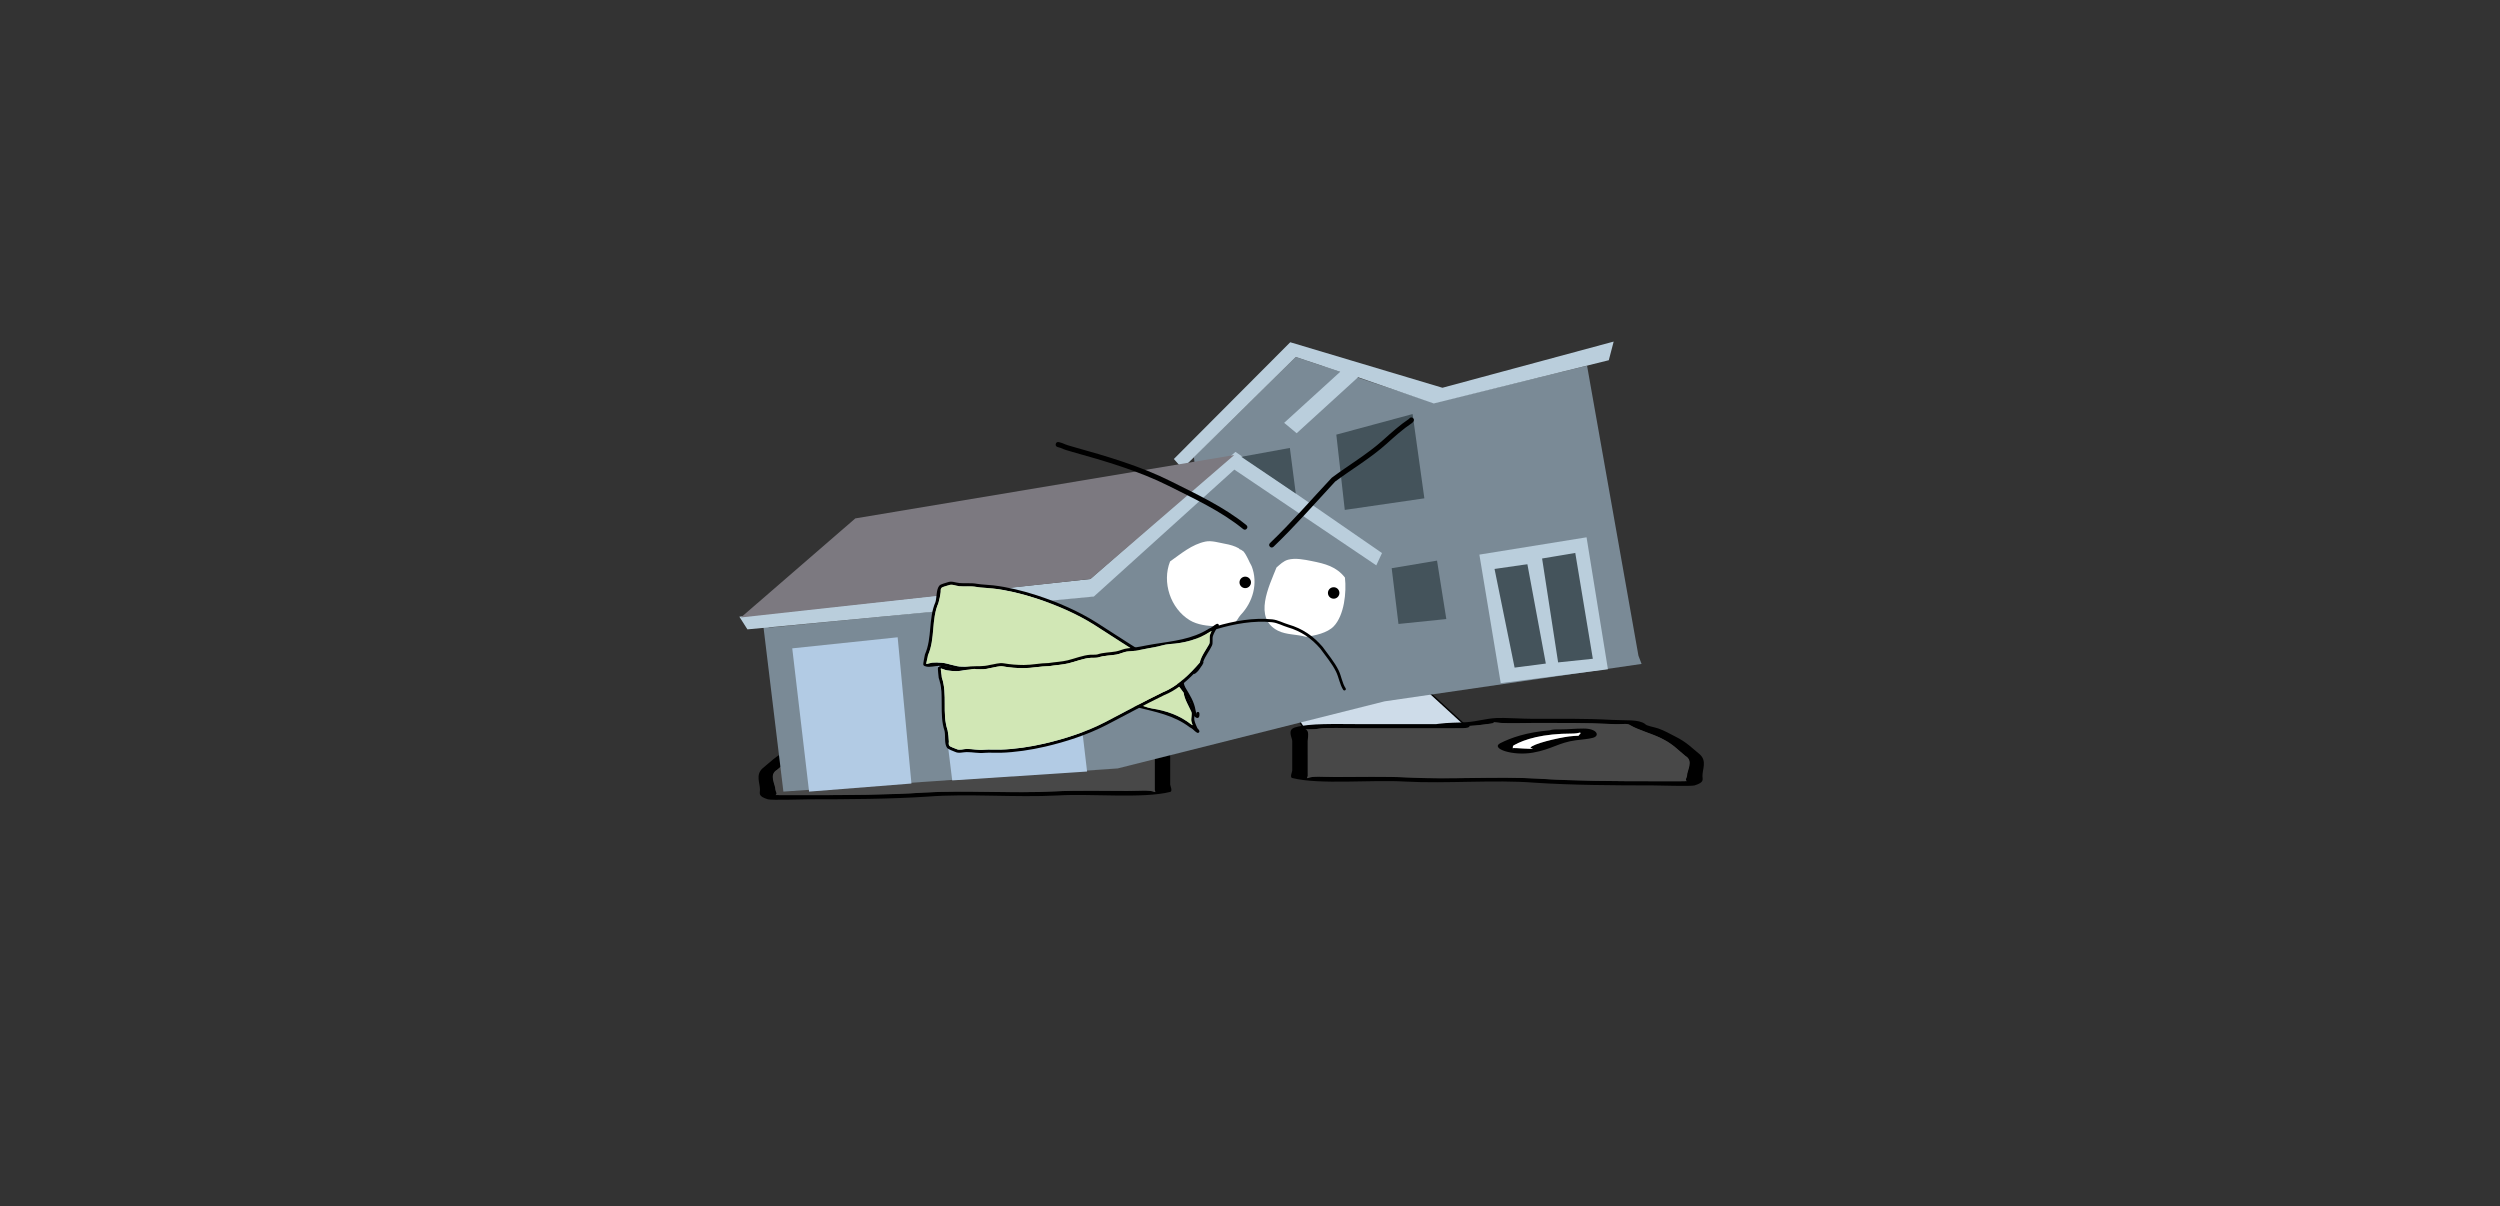 <svg version="1.1" xmlns="http://www.w3.org/2000/svg" xmlns:xlink="http://www.w3.org/1999/xlink" width="1733.093" height="836.336" viewBox="0,0,1733.093,836.336"><rect x="0" y="0" width="1733.093" height="836.336" fill="#333333" stroke="none"/><g transform="translate(546.547,238.168)"><g data-paper-data="{&quot;isPaintingLayer&quot;:true}" stroke-linejoin="miter" stroke-miterlimit="10" stroke-dasharray="" stroke-dashoffset="0" style="mix-blend-mode: normal"><path d="M-546.547,598.168v-836.336h1733.093v836.336z" fill="none" fill-rule="nonzero" stroke="#f00000" stroke-width="0" stroke-linecap="butt"/><g fill-rule="nonzero" stroke-width="1"><path d="M356.928,266.092l-20.895,-32.836l99.252,0.291l35.522,32.546z" fill="#cedce9" stroke="#000000" stroke-linecap="round"/><path d="M480.247,264.386c-2.686,0.36 -5.327,0.566 -7.941,0.714c0.018,0.055 0.027,0.113 0.027,0.173c0,1.466 -5.469,1.466 -5.469,1.466c-24.154,0 -48.308,0 -72.462,0c-6.215,0 -21.681,-0.665 -26.266,0.212c-2.641,0.505 -4.531,0.455 -7.915,0.521c-0.382,0.007 -1.077,0.023 -1.69,0.033c3.272,0.626 1.69,6.41 1.69,8.027c0,6.839 0,13.679 0,20.518c0,1.221 0,2.443 0,3.664c0,0.488 -0.962,1.881 0,1.466c3.66,-1.579 10.801,-0.73 19.141,-0.733c16.44,-0.006 34.04,-0.477 50.186,0.316c29.484,1.58 61.184,-0.944 90.433,0.816c24.634,1.65 54.122,1.799 79.502,1.799c6.38,0 12.761,0 19.141,0c0.96,0 2.467,-0.035 4.028,-0.073c-1.57,-0.752 0.074,-2.57 0.074,-3.591c0,-3.816 4.773,-10.398 -1.087,-13.826c-5.178,-4.163 -8.453,-8.171 -16.9,-12.322c-6.232,-3.063 -15.933,-5.778 -21.09,-8.821c-2.5,-1.813 -4.738,-0.517 -12.878,-0.937c-18.013,-0.929 -36.08,-0.733 -54.689,-0.733c-6.783,0 -15.302,0.369 -21.875,0c-1.388,-0.078 -3.995,-0.367 -5.95,-0.605c3.575,0.74 -4.583,1.456 -8.011,1.916zM394.401,263.808c18.255,0 36.51,0 54.765,0c0.527,-0.071 1.053,-0.141 1.58,-0.212c6.936,-0.929 13.199,-0.683 19.141,-1.099c8.098,-0.567 12.942,-2.477 21.298,-2.931c4.8,-0.261 18.094,0.578 24.898,0.578c18.45,0 36.879,-0.283 54.689,0.733c10.005,0.57 18.46,-0.542 23.138,2.853c0.69,1.289 6.21,2.095 9.097,3.087c4.412,1.516 8.101,3.761 11.515,5.439c8.464,4.16 12.186,8.44 17.493,12.706c4.743,4.497 1.648,10.074 1.648,14.753c0,2.587 1.521,4.41 -5.469,6.595c-2.437,0.762 -24.956,0 -28.711,0c-26.178,0 -56.766,-0.186 -82.155,-1.887c-27.893,-2.185 -61.094,0.76 -89.925,-0.786c-23.233,-1.402 -59.094,2.333 -78.12,-2.457c-1.884,-0.474 0,-4.348 0,-5.129c0,-6.839 0,-13.679 0,-20.518c0,-2.287 -3.761,-7.746 1.945,-9.449c9.957,-2.971 28.593,-2.276 43.173,-2.276z" data-paper-data="{&quot;index&quot;:null}" fill="#000000" stroke="none" stroke-linecap="butt"/><path d="M472.23,265.03c2.614,-0.148 5.287,-0.356 7.973,-0.716c3.428,-0.459 11.618,-1.176 8.043,-1.916c1.955,0.237 4.584,0.527 5.972,0.605c6.573,0.369 15.169,0.004 21.952,0.004c18.609,0 36.792,-0.175 54.806,0.753c8.141,0.42 10.396,-0.871 12.895,0.943c5.156,3.043 14.899,5.78 21.131,8.843c8.446,4.152 11.733,8.187 16.911,12.35c5.859,3.428 1.061,10.035 1.061,13.851c0,1.021 -1.654,2.845 -0.084,3.596c-1.56,0.038 -3.07,0.074 -4.03,0.074c-6.38,0 -12.772,0.005 -19.152,0.005c-25.38,0 -54.988,-0.123 -79.622,-1.774c-29.249,-1.761 -61.239,0.75 -90.723,-0.83c-16.146,-0.793 -33.796,-0.338 -50.236,-0.333c-8.34,0.003 -15.488,-0.849 -19.147,0.73c-0.962,0.415 -0.004,-0.979 -0.004,-1.468c0,-1.221 -0.009,-2.449 -0.009,-3.67c0,-6.839 -0.011,-13.719 -0.011,-20.559c0,-1.617 1.598,-7.415 -1.674,-8.041c0.614,-0.01 1.309,-0.026 1.691,-0.034c3.383,-0.066 5.278,-0.019 7.919,-0.524c4.584,-0.877 20.064,-0.218 26.28,-0.218c24.154,0 48.437,-0.029 72.591,-0.029c0,0 5.496,-0.003 5.496,-1.468c0,-0.06 -0.009,-0.118 -0.026,-0.173z" data-paper-data="{&quot;noHover&quot;:false,&quot;origItem&quot;:[&quot;Path&quot;,{&quot;applyMatrix&quot;:true,&quot;segments&quot;:[[[579.60736,595.76373],[0.95609,-0.20262],[0.00646,0.07548]],[[579.61718,596],[0,-0.08208],[0,2]],[[577.61718,598],[0,0],[-8.83333,0]],[[551.11718,598],[8.83333,0],[-2.27308,0]],[[541.51161,598.28885],[1.67648,-1.19621],[-0.96568,0.68904]],[[538.61718,599],[1.23739,-0.09027],[-0.13966,0.01019]],[[537.99901,599.04541],[0.22447,-0.0134],[1.19653,0.85421]],[[538.61718,610],[0,-2.20646],[0,9.33333]],[[538.61718,638],[0,-9.33333],[0,1.66667]],[[538.61718,643],[0,-1.66667],[0,0.66667]],[[538.61718,645],[-0.35177,0.56631],[1.33831,-2.15456]],[[545.61718,644],[-3.04994,0.00386],[6.01206,-0.00761]],[[563.97058,644.43107],[-5.90478,-1.08158],[10.78253,2.15651]],[[597.04254,645.54479],[-10.6965,-2.40266],[9.00888,2.25222]],[[626.11718,648],[-9.28168,0],[2.33333,0]],[[633.11718,648],[-2.33333,0],[0.35109,0]],[[634.59021,647.90091],[-0.5707,0.05184],[-0.57412,-1.02596]],[[634.61718,643],[0,1.39387],[0,-5.20707]],[[634.21982,624.13246],[2.14282,4.67827],[-1.8936,-5.6808]],[[628.03948,607.31672],[3.08887,5.66543],[-2.2791,-4.1802]],[[620.32688,595.27881],[1.8857,4.15235],[-0.91417,-2.47477]],[[615.61718,594],[2.9771,0.57275],[-6.58756,-1.26734]],[[595.61718,593],[6.8054,0],[-2.48058,0]],[[587.61718,593],[2.40395,0.50364],[-0.50743,-0.10631]],[[585.44122,592.1748],[0.71481,0.32365],[1.30749,1.01011]],[[582.51161,594.78885],[1.25365,-0.62682],[-0.98239,0.4912]]],&quot;closed&quot;:true}],&quot;index&quot;:null}" fill="#484848" stroke="none" stroke-linecap="butt"/><path d="M548.897,270.403c0,-0.17 -0.076,-0.455 -0.148,-0.734c-0.282,0.113 -0.702,0.21 -1.242,0.292c-1.62,0.442 -4.079,0.442 -4.079,0.442c-20.831,0 -32.863,3.891 -40.227,7.983c-0.866,0.464 -0.79,1.024 -0.79,1.543c0,0.148 -0.053,0.382 -0.11,0.625c0.055,-0.078 0.193,-0.142 0.473,-0.184c1.237,-0.182 11.99,0.933 13.31,0.291c0.397,-0.193 -1.945,-0.229 -1.816,-0.447c1.588,-2.673 18.434,-6.716 26.714,-7.826c2.148,-0.288 4.565,-0.433 6.969,-0.499c-0.94,-0.392 0.946,-0.992 0.946,-1.488zM502.272,280.675c-0.124,0.521 -0.234,1.019 0.139,0.719c0.255,-0.205 -0.113,-0.493 -0.139,-0.719zM493.418,277.075c7.816,-3.949 18.211,-7.549 34.411,-8.966c1.522,-0.637 4.661,-0.637 4.661,-0.637h2.734c6.192,0 9.467,-0.578 16.118,-0.578c9.236,0 11.377,4.922 6.547,6.363c-3.048,0.909 -7.936,1.208 -12.016,1.755c-12.076,1.618 -16.557,6.268 -29.79,8.582c-14.025,2.452 -29.465,-2.873 -22.665,-6.518z" data-paper-data="{&quot;index&quot;:null}" fill="#000000" stroke="none" stroke-linecap="butt"/><path d="M548.952,269.619c0.073,0.28 0.161,0.568 0.161,0.738c0,0.495 -1.863,1.105 -0.923,1.497c-2.404,0.066 -4.835,0.205 -6.983,0.493c-8.281,1.11 -25.208,5.132 -26.796,7.805c-0.129,0.217 1.953,0.382 1.556,0.575c-1.32,0.642 -12.166,-0.493 -13.403,-0.31c-0.28,0.041 -0.416,0.106 -0.471,0.184c0.058,-0.243 0.1,-0.481 0.1,-0.629c0,-0.519 -0.1,-1.089 0.766,-1.553c7.364,-4.093 19.83,-8.069 40.661,-8.069c0,0 2.469,0.003 4.09,-0.439c0.54,-0.082 0.961,-0.179 1.242,-0.292z" data-paper-data="{&quot;noHover&quot;:false,&quot;origItem&quot;:[&quot;Path&quot;,{&quot;applyMatrix&quot;:true,&quot;segments&quot;:[[[607.563,601.99816],[0.02649,0.38155],[-0.10299,0.15484]],[[607.10872,602.39727],[0.1976,-0.11227],[-0.59254,0.60273]],[[605.61718,603],[0,0],[-7.618,0]],[[590.90604,613.89443],[2.69308,-5.58508],[-0.31682,0.63364]],[[590.61718,616],[0,-0.70843],[0,0.20156]],[[590.57685,616.85325],[0.02106,-0.33136],[0.02013,-0.10671]],[[590.74964,616.60263],[-0.10238,0.05628],[0.45234,-0.24865]],[[595.61718,617],[-0.48256,0.87548],[0.14503,-0.26312]],[[594.95308,616.3906],[-0.04725,0.29671],[0.58086,-3.64773]],[[604.72276,605.71115],[-3.02833,1.51416],[0.78545,-0.39273]],[[607.27135,605.03032],[-0.87898,0.0905],[-0.34365,-0.53523]],[[607.61718,603],[0,0.6759],[0,-0.23192]]],&quot;closed&quot;:true}],&quot;index&quot;:null}" fill="#ffffff" stroke="none" stroke-linecap="butt"/></g><g fill-rule="nonzero" stroke-width="1"><path d="M143.149,275.734l35.522,-32.546l99.252,-0.291l-20.895,32.836z" data-paper-data="{&quot;index&quot;:null}" fill="#cedce9" stroke="#000000" stroke-linecap="round"/><path d="M133.708,274.027c-3.428,-0.459 -11.586,-1.175 -8.011,-1.916c-1.955,0.237 -4.562,0.527 -5.95,0.605c-6.573,0.369 -15.092,0 -21.875,0c-18.609,0 -36.675,-0.196 -54.689,0.733c-8.141,0.42 -10.379,-0.876 -12.878,0.937c-5.156,3.043 -14.858,5.758 -21.09,8.821c-8.446,4.152 -11.722,8.159 -16.9,12.322c-5.859,3.428 -1.087,10.01 -1.087,13.826c0,1.021 1.644,2.839 0.074,3.591c1.561,0.038 3.068,0.073 4.028,0.073c6.38,0 12.761,0 19.141,0c25.38,0 54.868,-0.149 79.502,-1.799c29.249,-1.761 60.949,0.764 90.433,-0.816c16.146,-0.793 33.746,-0.321 50.186,-0.316c8.34,0.003 15.481,-0.846 19.141,0.733c0.962,0.415 0,-0.977 0,-1.466c0,-1.221 0,-2.443 0,-3.664c0,-6.839 0,-13.679 0,-20.518c0,-1.617 -1.582,-7.401 1.69,-8.027c-0.614,-0.01 -1.308,-0.026 -1.69,-0.033c-3.384,-0.066 -5.274,-0.016 -7.915,-0.521c-4.584,-0.877 -20.05,-0.212 -26.266,-0.212c-24.154,0 -48.308,0 -72.462,0c0,0 -5.469,0 -5.469,-1.466c0,-0.06 0.009,-0.118 0.027,-0.173c-2.614,-0.148 -5.255,-0.354 -7.941,-0.714zM219.554,273.449c14.581,0 33.216,-0.696 43.173,2.276c5.706,1.703 1.945,7.162 1.945,9.449c0,6.839 0,13.679 0,20.518c0,0.781 1.884,4.655 0,5.129c-19.026,4.791 -54.887,1.055 -78.12,2.457c-28.831,1.545 -62.033,-1.399 -89.925,0.786c-25.389,1.701 -55.977,1.887 -82.155,1.887c-3.755,0 -26.274,0.762 -28.711,0c-6.99,-2.185 -5.469,-4.008 -5.469,-6.595c0,-4.679 -3.095,-10.255 1.648,-14.753c5.307,-4.267 9.029,-8.546 17.493,-12.706c3.414,-1.678 7.103,-3.923 11.515,-5.439c2.887,-0.992 8.408,-1.798 9.097,-3.087c4.679,-3.394 13.134,-2.282 23.138,-2.853c17.809,-1.016 36.239,-0.733 54.689,-0.733c6.804,0 20.099,-0.839 24.898,-0.578c8.356,0.455 13.2,2.364 21.298,2.931c5.942,0.416 12.205,0.17 19.141,1.099c0.527,0.071 1.053,0.141 1.58,0.212c18.255,0 36.51,0 54.765,0z" data-paper-data="{&quot;index&quot;:null}" fill="#000000" stroke="none" stroke-linecap="butt"/><path d="M141.726,274.671c-0.018,0.055 -0.026,0.113 -0.026,0.173c0,1.466 5.496,1.468 5.496,1.468c24.154,0 48.437,0.029 72.591,0.029c6.216,0 21.695,-0.658 26.28,0.218c2.641,0.505 4.535,0.457 7.919,0.524c0.382,0.007 1.077,0.024 1.691,0.034c-3.272,0.626 -1.674,6.424 -1.674,8.041c0,6.839 -0.011,13.719 -0.011,20.559c0,1.221 -0.009,2.449 -0.009,3.67c0,0.489 0.958,1.883 -0.004,1.468c-3.659,-1.579 -10.808,-0.727 -19.147,-0.73c-16.44,-0.006 -34.09,-0.46 -50.236,0.333c-29.484,1.58 -61.474,-0.93 -90.723,0.83c-24.634,1.65 -54.242,1.774 -79.622,1.774c-6.38,0 -12.772,-0.005 -19.152,-0.005c-0.96,0 -2.469,-0.036 -4.03,-0.074c1.57,-0.752 -0.084,-2.575 -0.084,-3.596c0,-3.816 -4.799,-10.423 1.061,-13.851c5.178,-4.163 8.465,-8.199 16.911,-12.35c6.232,-3.063 15.974,-5.8 21.131,-8.843c2.5,-1.813 4.755,-0.523 12.895,-0.943c18.013,-0.929 36.197,-0.753 54.806,-0.753c6.783,0 15.378,0.365 21.952,-0.004c1.387,-0.078 4.017,-0.367 5.972,-0.605c-3.575,0.74 4.615,1.457 8.043,1.916c2.686,0.36 5.359,0.568 7.973,0.716z" data-paper-data="{&quot;noHover&quot;:false,&quot;origItem&quot;:[&quot;Path&quot;,{&quot;applyMatrix&quot;:true,&quot;segments&quot;:[[[579.60736,595.76373],[0.95609,-0.20262],[0.00646,0.07548]],[[579.61718,596],[0,-0.08208],[0,2]],[[577.61718,598],[0,0],[-8.83333,0]],[[551.11718,598],[8.83333,0],[-2.27308,0]],[[541.51161,598.28885],[1.67648,-1.19621],[-0.96568,0.68904]],[[538.61718,599],[1.23739,-0.09027],[-0.13966,0.01019]],[[537.99901,599.04541],[0.22447,-0.0134],[1.19653,0.85421]],[[538.61718,610],[0,-2.20646],[0,9.33333]],[[538.61718,638],[0,-9.33333],[0,1.66667]],[[538.61718,643],[0,-1.66667],[0,0.66667]],[[538.61718,645],[-0.35177,0.56631],[1.33831,-2.15456]],[[545.61718,644],[-3.04994,0.00386],[6.01206,-0.00761]],[[563.97058,644.43107],[-5.90478,-1.08158],[10.78253,2.15651]],[[597.04254,645.54479],[-10.6965,-2.40266],[9.00888,2.25222]],[[626.11718,648],[-9.28168,0],[2.33333,0]],[[633.11718,648],[-2.33333,0],[0.35109,0]],[[634.59021,647.90091],[-0.5707,0.05184],[-0.57412,-1.02596]],[[634.61718,643],[0,1.39387],[0,-5.20707]],[[634.21982,624.13246],[2.14282,4.67827],[-1.8936,-5.6808]],[[628.03948,607.31672],[3.08887,5.66543],[-2.2791,-4.1802]],[[620.32688,595.27881],[1.8857,4.15235],[-0.91417,-2.47477]],[[615.61718,594],[2.9771,0.57275],[-6.58756,-1.26734]],[[595.61718,593],[6.8054,0],[-2.48058,0]],[[587.61718,593],[2.40395,0.50364],[-0.50743,-0.10631]],[[585.44122,592.1748],[0.71481,0.32365],[1.30749,1.01011]],[[582.51161,594.78885],[1.25365,-0.62682],[-0.98239,0.4912]]],&quot;closed&quot;:true}],&quot;index&quot;:null}" fill="#484848" stroke="none" stroke-linecap="butt"/><path d="M65.059,280.044c0,0.495 1.885,1.096 0.946,1.488c2.404,0.066 4.821,0.211 6.969,0.499c8.281,1.11 25.126,5.153 26.714,7.826c0.129,0.217 -2.212,0.254 -1.816,0.447c1.32,0.642 12.073,-0.473 13.31,-0.291c0.28,0.041 0.417,0.105 0.472,0.184c-0.058,-0.243 -0.11,-0.478 -0.11,-0.625c0,-0.519 0.077,-1.079 -0.79,-1.543c-7.364,-4.093 -19.396,-7.983 -40.227,-7.983c0,0 -2.458,-0 -4.079,-0.442c-0.54,-0.082 -0.961,-0.179 -1.242,-0.292c-0.072,0.28 -0.148,0.564 -0.148,0.734zM111.544,291.036c0.373,0.3 0.263,-0.198 0.139,-0.719c-0.026,0.226 -0.394,0.514 -0.139,0.719zM120.537,286.717c6.8,3.645 -8.64,8.97 -22.665,6.518c-13.233,-2.314 -17.714,-6.964 -29.79,-8.582c-4.08,-0.547 -8.968,-0.845 -12.016,-1.755c-4.83,-1.441 -2.689,-6.363 6.547,-6.363c6.651,0 9.926,0.578 16.118,0.578h2.734c0,0 3.139,0 4.661,0.637c16.2,1.417 26.595,5.018 34.411,8.966z" data-paper-data="{&quot;index&quot;:null}" fill="#000000" stroke="none" stroke-linecap="butt"/><path d="M65.004,279.261c0.282,0.113 0.702,0.21 1.242,0.292c1.62,0.442 4.09,0.439 4.09,0.439c20.831,0 33.297,3.977 40.661,8.069c0.866,0.464 0.766,1.034 0.766,1.553c0,0.148 0.043,0.386 0.1,0.629c-0.055,-0.078 -0.191,-0.143 -0.471,-0.184c-1.237,-0.182 -12.084,0.952 -13.403,0.31c-0.397,-0.193 1.685,-0.358 1.556,-0.575c-1.588,-2.673 -18.515,-6.696 -26.796,-7.805c-2.148,-0.288 -4.579,-0.427 -6.983,-0.493c0.94,-0.392 -0.923,-1.002 -0.923,-1.497c0,-0.17 0.088,-0.459 0.161,-0.738z" data-paper-data="{&quot;noHover&quot;:false,&quot;origItem&quot;:[&quot;Path&quot;,{&quot;applyMatrix&quot;:true,&quot;segments&quot;:[[[607.563,601.99816],[0.02649,0.38155],[-0.10299,0.15484]],[[607.10872,602.39727],[0.1976,-0.11227],[-0.59254,0.60273]],[[605.61718,603],[0,0],[-7.618,0]],[[590.90604,613.89443],[2.69308,-5.58508],[-0.31682,0.63364]],[[590.61718,616],[0,-0.70843],[0,0.20156]],[[590.57685,616.85325],[0.02106,-0.33136],[0.02013,-0.10671]],[[590.74964,616.60263],[-0.10238,0.05628],[0.45234,-0.24865]],[[595.61718,617],[-0.48256,0.87548],[0.14503,-0.26312]],[[594.95308,616.3906],[-0.04725,0.29671],[0.58086,-3.64773]],[[604.72276,605.71115],[-3.02833,1.51416],[0.78545,-0.39273]],[[607.27135,605.03032],[-0.87898,0.0905],[-0.34365,-0.53523]],[[607.61718,603],[0,0.6759],[0,-0.23192]]],&quot;closed&quot;:true}],&quot;index&quot;:null}" fill="#ffffff" stroke="none" stroke-linecap="butt"/></g><path d="M86.34,297.931c2.027,0.117 4.131,0.156 6.311,0.118c-2.174,0.156 -4.41,0.156 -6.705,0c0.049,-0.072 0.18,-0.111 0.394,-0.118z" fill="#3f8ac8" fill-rule="evenodd" stroke="none" stroke-width="1" stroke-linecap="butt"/><g><path d="M591.455,222.086l-178.125,25.933l-185.064,46.515l-231.734,16.067l-13.905,-114.867l4.464,1.103l223.796,-21.761l73.654,-66.185l-3.439,-30.282l70.613,-69.272l95.813,31.771l106.134,-25.738l35.614,200.998z" data-paper-data="{&quot;index&quot;:null}" fill="#7a8a96" fill-rule="nonzero" stroke="#000000" stroke-width="0" stroke-linecap="round"/><path d="M449.659,150.474l6.433,40.511l-33.17,3.4l-4.705,-38.653z" data-paper-data="{&quot;index&quot;:null}" fill="#44535b" fill-rule="nonzero" stroke="#000000" stroke-width="0" stroke-linecap="round"/><path d="M493.815,235.404l-14.803,-89.101l74.295,-11.994l14.813,91.479z" data-paper-data="{&quot;index&quot;:null}" fill="#bacedc" fill-rule="nonzero" stroke="#000000" stroke-width="0" stroke-linecap="round"/><path d="M557.661,218.516l-24.064,2.519l-11.106,-72.03l22.997,-3.868z" data-paper-data="{&quot;index&quot;:null}" fill="#44535b" fill-rule="nonzero" stroke="#000000" stroke-width="0" stroke-linecap="round"/><path d="M512.3,153.001l12.776,68.84l-21.648,2.802l-13.908,-68.396l20.147,-2.905z" data-paper-data="{&quot;index&quot;:null}" fill="#44535b" fill-rule="nonzero" stroke="#000000" stroke-width="0" stroke-linecap="round"/><path d="M394.911,23.34l-42.566,38.822l-8.666,-7.207l38.849,-35.366l-30.779,-10.294l-78.621,77.396l-5.92,-6.67l80.691,-80.935l105.51,31.556l118.699,-32.018l-3.383,12.93l-121.342,29.98z" data-paper-data="{&quot;index&quot;:null}" fill="#bacedc" fill-rule="nonzero" stroke="#000000" stroke-width="0" stroke-linecap="round"/><path d="M309.923,75.088l101.58,70.137l-3.951,8.542l-98.417,-66.382l-97.399,88.006l-240.138,22.749l-5.6,-8.793l243.27,-26.129z" data-paper-data="{&quot;index&quot;:null}" fill="#bacedc" fill-rule="nonzero" stroke="#000000" stroke-width="0" stroke-linecap="round"/><path d="M313.935,78.51l33.707,-6.147l4.089,31.594z" data-paper-data="{&quot;index&quot;:null}" fill="#44535b" fill-rule="nonzero" stroke="#000000" stroke-width="0" stroke-linecap="round"/><path d="M432.717,48.86l8.157,58.432l-55.176,8.033l-5.861,-52.186z" data-paper-data="{&quot;index&quot;:null}" fill="#44535b" fill-rule="nonzero" stroke="#000000" stroke-width="0" stroke-linecap="round"/><path d="M113.566,302.832l-12.476,-101.002l93.812,-8.274l12.156,103.125z" data-paper-data="{&quot;index&quot;:null}" fill="#b2cbe4" fill-rule="nonzero" stroke="#000000" stroke-width="0" stroke-linecap="round"/><path d="M14.336,310.617l-11.664,-99.322l73.069,-7.672l9.551,101.38z" data-paper-data="{&quot;index&quot;:null}" fill="#b2cbe4" fill-rule="nonzero" stroke="#000000" stroke-width="0" stroke-linecap="round"/><path d="M209.506,163.172l-242.417,26.7l79.301,-68.665l262.673,-43.922z" data-paper-data="{&quot;index&quot;:null}" fill="#7c7980" fill-rule="nonzero" stroke="#000000" stroke-width="0" stroke-linecap="round"/><path d="M305.544,144.579c0.642,1.959 0.902,3.967 0.78,6.024c-0.191,0.025 -0.299,-0.058 -0.324,-0.25c0.044,-1.896 -0.108,-3.822 -0.456,-5.775z" fill="#762280" fill-rule="evenodd" stroke="none" stroke-width="1" stroke-linecap="butt"/><path d="M362.751,150.771c9.345,1.874 17.077,3.788 23.072,11.46c1.136,10.321 -0.476,26.058 -7.722,33.728c-4.457,4.718 -13.158,6.484 -19.251,7.37c-6.26,-1.851 -13.566,-1.296 -19.475,-4.273c-17.349,-8.739 -6.082,-30.98 -1,-43.82c2.442,-2.101 4.783,-4.513 8.037,-5.392c5.078,-1.371 11.344,-0.076 16.341,0.926z" data-paper-data="{&quot;noHover&quot;:false,&quot;origItem&quot;:[&quot;Path&quot;,{&quot;applyMatrix&quot;:true,&quot;segments&quot;:[[[406.14717,159.05569],[5.60953,-9.47503],[0.22451,11.74087]],[[419.66913,195.65088],[-9.2397,-7.55065],[5.68318,4.64428]],[[442.25922,201.10268],[-6.96247,-0.10939],[6.752,-2.98437]],[[463.41992,193.51437],[-6.19515,4.19594],[18.18978,-12.31984]],[[458.19452,144.37231],[7.5629,13.66271],[-3.04423,-2.00207]],[[448.42883,139.50686],[3.77675,0.51324],[-5.89486,-0.80108]],[[430.29576,142.91704],[5.45859,-1.84902],[-10.20854,3.458]]],&quot;closed&quot;:true}],&quot;index&quot;:null}" fill="#ffffff" fill-rule="nonzero" stroke="none" stroke-width="0.5" stroke-linecap="butt"/><path d="M314.789,143.642c0,0 0.212,0.163 0.533,0.281c2.541,2.891 3.894,7.109 5.814,10.386c4.619,11.834 0.894,24.94 -7.612,33.825c-1.769,1.848 -2.381,4.343 -4.632,5.694c-3.225,1.937 -8.707,2.083 -12.336,2.068c-5.879,0.001 -13.169,-0.961 -18.297,-4.074c-13.484,-8.187 -19.384,-26.456 -13.668,-40.78c7.675,-5.394 15.048,-11.806 24.561,-13.783c4.189,-0.87 9.262,0.777 13.379,1.513c3.486,0.623 6.832,1.53 9.837,3.245c0.334,0.684 0.998,0.855 1.419,0.889c0.338,0.232 0.674,0.479 1.003,0.736z" data-paper-data="{&quot;noHover&quot;:false,&quot;origItem&quot;:[&quot;Path&quot;,{&quot;applyMatrix&quot;:true,&quot;segments&quot;:[[[241.27219,64.15942],[0.17145,-0.08897],[-1.2154,1.8054]],[[238.77424,70.38902],[0.83902,-1.97698],[-1.73136,6.97159]],[[245.47937,88.75007],[-5.41465,-4.36514],[1.12638,0.90806]],[[248.48009,91.60141],[-1.36034,-0.59463],[1.94901,0.85196]],[[255.52803,91.86179],[-2.0339,0.27174],[3.29666,-0.4261]],[[265.46265,88.25978],[-2.64968,2.11811],[6.96736,-5.5696]],[[270.1583,64.46817],[4.24471,7.61762],[-4.69554,-2.46756]],[[255.42503,58.54189],[5.47796,0.4181],[-2.41205,-0.18409]],[[248.0543,60.35629],[2.2556,-0.71156],[-1.9094,0.60234]],[[242.78699,62.88011],[1.56099,-1.17956],[-0.13762,0.40783]],[[242.05771,63.47991],[0.23333,-0.04966],[-0.17278,0.15465]],[[241.54998,63.9641],[0.16564,-0.1683],[0,0]]],&quot;closed&quot;:true}],&quot;index&quot;:null}" fill="#ffffff" fill-rule="nonzero" stroke="none" stroke-width="0.5" stroke-linecap="butt"/><path d="M378.512,176.837c-2.179,0.282 -4.175,-1.256 -4.457,-3.436c-0.282,-2.179 1.256,-4.175 3.436,-4.457c2.179,-0.282 4.175,1.256 4.457,3.436c0.282,2.179 -1.256,4.175 -3.436,4.457z" data-paper-data="{&quot;index&quot;:null}" fill="#000000" fill-rule="nonzero" stroke="none" stroke-width="0.5" stroke-linecap="butt"/><path d="M317.21,169.511c-2.179,0.282 -4.175,-1.256 -4.457,-3.436c-0.282,-2.179 1.256,-4.175 3.436,-4.457c2.179,-0.282 4.175,1.256 4.457,3.436c0.282,2.179 -1.256,4.175 -3.436,4.457z" data-paper-data="{&quot;index&quot;:null}" fill="#000000" fill-rule="nonzero" stroke="none" stroke-width="0.5" stroke-linecap="butt"/><path d="M432.914,51.616c1.401,1.08 0.321,2.48 0.321,2.48l-0.795,0.883c-6.727,4.527 -11.982,9.331 -17.969,14.697c-10.762,9.647 -23.826,17.366 -35.437,25.992c-14.065,15.181 -27.782,30.887 -42.727,45.197c0,0 -1.277,1.223 -2.5,-0.054c-1.223,-1.277 0.054,-2.5 0.054,-2.5c14.982,-14.346 28.619,-30.145 42.812,-45.277c11.586,-8.681 24.687,-16.347 35.453,-26.006c6.088,-5.462 11.498,-10.379 18.338,-14.983l-0.031,-0.108c0,0 1.08,-1.401 2.48,-0.321z" data-paper-data="{&quot;index&quot;:null}" fill="#000000" fill-rule="nonzero" stroke="none" stroke-width="0.5" stroke-linecap="butt"/><path d="M185.364,69.527c0.495,-1.698 2.193,-1.203 2.193,-1.203l2.243,0.658c2.762,1.252 5.17,1.93 8.102,2.746c22.312,6.207 46.589,13.358 67.301,23.78c17.937,9.026 36.62,17.616 52.285,30.355c0,0 1.372,1.116 0.256,2.488c-1.116,1.372 -2.488,0.256 -2.488,0.256c-15.461,-12.573 -33.941,-21.032 -51.644,-29.939c-20.506,-10.319 -44.567,-17.386 -66.659,-23.532c-2.992,-0.832 -5.558,-1.558 -8.382,-2.837l-2.005,-0.579c0,0 -1.698,-0.495 -1.203,-2.193z" data-paper-data="{&quot;index&quot;:null}" fill="#000000" fill-rule="nonzero" stroke="none" stroke-width="0.5" stroke-linecap="butt"/><path d="M283.729,255.356c0.988,-0.153 1.141,0.835 1.141,0.835l0.061,0.393c0.255,2.487 -0.901,4.095 -3.241,2.072c-1.191,-1.03 -1.303,-2.66 -1.411,-4.108c-0.893,-5.839 -3.998,-10.094 -6.793,-15.04c-2.575,-4.556 -1.746,-12.263 -0.645,-17.105c0.24,-2.608 0.627,-6.633 1.86,-8.975c2.378,-4.516 6.221,-7.351 10.052,-10.489c3.586,-2.937 7.136,-5.449 11.554,-6.91c12.303,-3.667 26.289,-6.186 39.161,-4.827c4.028,0.436 7.443,2.474 11.297,3.591c9.526,2.761 17.119,7.949 23.57,15.471c3.796,5.288 8.167,10.386 11.07,16.245c1.919,3.873 2.502,8.915 4.876,12.427c0,0 0.553,0.833 -0.28,1.386c-0.833,0.553 -1.386,-0.28 -1.386,-0.28c-2.405,-3.674 -3.023,-8.651 -5.002,-12.645c-2.841,-5.734 -7.142,-10.72 -10.851,-15.898c-6.19,-7.204 -13.43,-12.131 -22.552,-14.785c-3.719,-1.082 -7.071,-3.123 -10.952,-3.524c-12.597,-1.334 -26.312,1.157 -38.351,4.746c-6.217,2.056 -13.566,7.107 -17.421,12.437c-1.088,1.505 -2.922,2.829 -3.376,4.725c-0.575,2.399 -1.069,5.149 -1.293,7.617c-0.976,4.285 -1.973,11.776 0.412,15.809c3.031,5.126 6.085,9.717 7.039,15.798c0.049,0.732 1.323,4.949 0.688,2.566l-0.061,-0.393c0,0 -0.153,-0.988 0.835,-1.141z" fill="#000000" fill-rule="nonzero" stroke="none" stroke-width="0.5" stroke-linecap="butt"/></g><g data-paper-data="{&quot;index&quot;:null}" fill-rule="nonzero" stroke="none" stroke-width="0.5" stroke-linecap="butt"><path d="M271.495,234.191l0.645,0.586c1.869,1.742 2.477,3.856 3.896,5.963c0.009,0.157 0.022,0.314 0.039,0.472c0.081,0.114 0.161,0.228 0.241,0.341c0,0 0.465,0.659 0.036,1.248c0.958,4.001 3.731,8.072 5.031,11.752c0.708,2.005 -0.391,4.615 0.097,6.749c0.431,1.886 1.378,3.77 2.184,5.668l0.151,-0.107l0.915,1.297c0.225,0.308 0.285,0.725 0.119,1.099c-0.246,0.558 -0.898,0.81 -1.456,0.564c-0.075,-0.033 -0.144,-0.074 -0.208,-0.12l-1.131,-0.796l0.015,-0.022l-0.07,-0.019c-1.218,-1.104 -2.195,-2.152 -3.716,-2.816c-11.032,-8.469 -24.11,-10.763 -37.249,-14.069c-5.984,-1.508 -11.657,-3.528 -17.699,-4.506c-2.533,-0.41 -5.33,-2.169 -7.863,-2.854c-4.351,-1.178 -8.63,-1.386 -12.823,-3.243c-1.708,-0.434 -2.992,-0.331 -4.684,-0.591c-5.009,-0.77 -10.489,-3.583 -15.297,-5.229c-4.049,-1.386 -8.758,-1.959 -12.974,-3.047c-5.745,-0.535 -11.338,-2.363 -17.053,-2.861c-4.752,-0.414 -9.166,-0.468 -13.923,-0.079c-3.259,0.266 -6.384,-1.262 -9.479,-1.952c-4.613,-1.645 -8.381,-1.456 -13.052,-2.18c-4.043,-0.627 -8.013,-2.084 -12.128,-1.991c-2.378,0.054 -6.073,1.036 -8.31,0.496c-0.788,-0.191 -1.849,-0.376 -2.157,-1.126c-0.382,-0.932 0.902,-6.071 1.06,-7.282c5.152,-11.743 2.257,-24.779 7.313,-36.358c0.96,-3.192 0.449,-8.797 2.708,-11.379c0.981,-1.121 4.45,-1.83 5.816,-2.342c2.754,-1.032 5.242,0.297 8.051,0.557c4.052,0.374 8.261,-0.228 12.222,0.547c3.775,0.626 7.459,0.612 11.218,1.057c10.078,1.193 20.685,3.781 30.319,6.929c14.074,4.601 28.618,10.849 41.16,18.775c12.686,8.041 25.157,16.409 38.029,24.138c7.24,3.635 13.62,9.836 19.033,16.441c0.529,-0.113 0.971,0.289 0.971,0.289zM250.426,219.395c-12.916,-7.743 -25.422,-16.143 -38.146,-24.208c-12.348,-7.852 -26.785,-14.008 -40.664,-18.542c-9.499,-3.104 -19.971,-5.669 -29.907,-6.837c-3.797,-0.447 -7.529,-0.442 -11.343,-1.076c-3.866,-0.792 -8.049,-0.136 -12.016,-0.519c-2.29,-0.221 -4.863,-1.582 -7.063,-0.697c-1.06,0.426 -4.353,1.047 -5.089,1.88c-0.849,0.96 -0.477,1.755 -0.611,2.841c-0.319,2.583 -0.803,5.213 -1.55,7.704c-5.081,11.458 -2.064,24.515 -7.257,36.184c-0.233,1.953 -0.943,3.919 -1.204,5.722c-0.099,0.682 1.378,-0.076 2.06,-0.176c0.749,-0.109 1.471,-0.396 2.226,-0.454c1.983,-0.153 4.488,-0.128 6.474,0.038c4.655,0.387 9.453,2.799 14.136,2.699c3.375,-0.072 6.011,0.335 9.381,1.544c2.812,0.623 5.76,2.138 8.72,1.87c4.858,-0.44 9.419,-0.354 14.265,0.083c5.781,0.521 11.431,2.329 17.237,2.885c4.321,1.101 9.069,1.721 13.234,3.108c4.743,1.58 10.142,4.445 15.062,5.171c1.748,0.258 3.214,0.213 5.002,0.675c4.138,1.824 8.359,2.039 12.658,3.193c2.423,0.65 5.299,2.49 7.71,2.82c6.125,0.84 11.803,3.021 17.834,4.536c3.396,0.854 6.959,2.593 10.372,3.116c10.064,1.543 19.355,4.779 27.471,11.198c0.293,0.131 0.569,0.275 0.832,0.43c-0.428,-1.026 -0.749,-2.058 -0.909,-2.743c-0.43,-1.839 0.653,-4.985 -0.044,-6.571c-1.65,-3.753 -4.865,-8.936 -5.303,-13.178c-6.18,-8.663 -14.121,-17.94 -23.566,-22.699z" fill="#000000"/><path d="M274.046,242.105c0.438,4.241 3.651,9.431 5.301,13.184c0.697,1.586 -0.387,4.735 0.043,6.575c0.16,0.685 0.481,1.718 0.908,2.744c-0.263,-0.155 -0.639,-0.345 -0.933,-0.476c-8.116,-6.42 -17.307,-9.609 -27.371,-11.152c-3.413,-0.523 -6.977,-2.26 -10.373,-3.115c-6.031,-1.515 -11.712,-3.69 -17.836,-4.531c-2.41,-0.331 -5.289,-2.168 -7.712,-2.818c-4.299,-1.154 -8.529,-1.36 -12.667,-3.184c-1.788,-0.462 -3.263,-0.411 -5.011,-0.669c-4.921,-0.727 -10.378,-3.595 -15.121,-5.175c-4.165,-1.387 -8.933,-2.036 -13.254,-3.136c-5.806,-0.557 -11.458,-2.376 -17.239,-2.897c-4.845,-0.436 -9.407,-0.524 -14.265,-0.084c-2.96,0.268 -5.908,-1.249 -8.72,-1.872c-3.37,-1.209 -6.006,-1.618 -9.381,-1.546c-4.683,0.1 -9.481,-2.314 -14.136,-2.701c-1.986,-0.165 -4.38,-0.188 -6.364,-0.034c-0.755,0.058 -1.476,0.344 -2.226,0.454c-0.682,0.099 -2.269,0.856 -2.17,0.173c0.261,-1.803 0.971,-3.772 1.204,-5.725c5.193,-11.67 2.182,-24.747 7.263,-36.205c0.746,-2.491 1.233,-5.124 1.552,-7.707c0.134,-1.086 -0.237,-1.883 0.612,-2.843c0.736,-0.833 4.03,-1.456 5.09,-1.882c2.2,-0.885 4.775,0.474 7.065,0.696c3.967,0.383 8.153,-0.276 12.019,0.516c3.813,0.634 7.55,0.626 11.346,1.073c9.936,1.169 20.425,3.723 29.924,6.827c13.879,4.533 28.37,10.697 40.718,18.549c12.724,8.065 25.251,16.504 38.167,24.247c9.446,4.758 17.385,14.051 23.565,22.714z" data-paper-data="{&quot;noHover&quot;:false,&quot;origItem&quot;:[&quot;Path&quot;,{&quot;applyMatrix&quot;:true,&quot;segments&quot;:[[[197.49641,76.13556],[0.53521,-10.56298],[-1.86274,14.94317]],[[190.7697,120.8107],[2.23466,-14.89773],[-2.1922,14.46781]],[[190.24344,165.49947],[-1.46243,-14.52751],[0.99963,9.94274]],[[196.07577,195.61851],[-2.94657,-9.56107],[1.12586,3.65321]],[[199.67524,206.42848],[-0.96128,-3.74417],[0.83813,3.8562]],[[204.05624,217.62911],[-1.25246,-3.78331],[0.72311,2.18432]],[[206.27292,224.3719],[-1.69841,-1.65484],[0.81863,0.79763]],[[210.04919,228.267],[-1.05935,-0.33679],[1.22107,0.3882]],[[212.89505,227.67759],[-1.04763,0.31622],[2.49198,-0.75218]],[[220.56782,225.98198],[-2.57982,0.3238],[12.53359,0.01702]],[[256.59832,217.99657],[-12.77299,-0.03392],[1.88088,-0.576]],[[262.31883,216.78559],[-1.75458,0.48961],[0.6638,-0.18523]],[[261.32548,214.97237],[0.36653,0.58361],[-0.4027,-0.64121]],[[260.01079,213.11994],[0.3585,0.66694],[-0.94186,-1.7522]],[[257.42879,207.18301],[0.65148,1.88322],[-1.52702,-4.41411]],[[254.18502,193.16231],[1.9839,4.2429],[-1.43007,-3.05843]],[[251.80611,183.9572],[0.2561,3.57139],[-0.56661,-2.82426]],[[249.99278,175.22536],[1.44152,2.59936],[-2.36551,-4.26549]],[[244.30361,162.14419],[1.55912,4.6085],[-1.86022,-5.4985]],[[239.97676,145.2117],[1.83731,5.53581],[-0.7396,-4.3976]],[[237.47186,131.85051],[0.41413,4.37016],[-0.47161,-4.97673]],[[236.115,115.98302],[1.32371,4.79453],[-0.47028,-1.70336]],[[234.71111,111.13484],[0.29986,1.82193],[-0.00419,-4.52227]],[[232.5166,98.26625],[0.68179,4.39857],[-0.3842,-2.4787]],[[231.98063,90.07431],[0.67162,2.33836],[-1.70656,-5.94171]],[[228.92214,71.92884],[1.05147,6.12862],[-0.59081,-3.45158]],[[227.58106,61.18227],[0.90048,3.33313],[-2.65538,-9.82895]],[[226.7225,31.52905],[-2.59236,10.01797],[0.00135,-0.32121]],[[226.77986,30.5941],[-0.03569,0.30317],[-0.76544,0.806]],[[224.63856,32.53392],[0.56186,-0.42318],[-1.50884,1.13642]],[[218.6455,35.23003],[1.16927,-1.27887],[-2.76638,3.02569]],[[208.73501,45.40618],[3.70239,-2.11468],[-5.4267,9.15405]]],&quot;closed&quot;:true}]}" fill="#d1e7b5"/></g><g data-paper-data="{&quot;index&quot;:null}" fill-rule="nonzero" stroke="none" stroke-width="0.5" stroke-linecap="butt"><path d="M281.003,228.965c-5.974,6.103 -12.875,11.718 -20.407,14.701c-13.503,6.565 -26.661,13.803 -40.007,20.696c-13.192,6.791 -28.229,11.734 -42.654,15.078c-9.874,2.288 -20.668,3.932 -30.812,4.233c-3.784,0.112 -7.452,-0.227 -11.268,0.065c-4.014,0.423 -8.154,-0.547 -12.223,-0.531c-2.822,0.011 -5.416,1.116 -8.069,-0.154c-1.316,-0.63 -4.709,-1.642 -5.587,-2.845c-2.023,-2.77 -1.02,-8.309 -1.696,-11.573c-4.016,-11.98 0.016,-24.71 -4.083,-36.861c-0.05,-1.22 -0.877,-6.452 -0.414,-7.347c0.373,-0.721 1.446,-0.812 2.248,-0.932c2.276,-0.342 5.87,0.962 8.234,1.226c4.091,0.455 8.173,-0.647 12.256,-0.915c4.716,-0.31 8.454,0.211 13.193,-1.022c3.144,-0.414 6.392,-1.662 9.614,-1.11c4.704,0.806 9.105,1.141 13.876,1.147c5.736,0.008 11.468,-1.322 17.238,-1.348c4.296,-0.712 9.037,-0.869 13.192,-1.892c4.934,-1.216 10.64,-3.535 15.698,-3.861c1.708,-0.11 2.978,0.105 4.718,-0.176c4.34,-1.481 8.621,-1.312 13.059,-2.102c2.583,-0.46 5.524,-1.965 8.083,-2.151c6.105,-0.443 11.934,-1.955 18.027,-2.93c13.38,-2.136 26.609,-3.269 38.343,-10.734c1.573,-0.527 2.639,-1.486 3.95,-2.478l0.072,-0.013l-0.013,-0.023l1.196,-0.693c0.067,-0.041 0.14,-0.075 0.218,-0.101c0.577,-0.196 1.204,0.112 1.4,0.69c0.132,0.387 0.036,0.797 -0.216,1.084l-1.025,1.211l-0.141,-0.12c-0.97,1.819 -2.079,3.612 -2.675,5.453c-0.674,2.083 0.191,4.78 -0.691,6.715c-1.619,3.551 -4.74,7.362 -6.046,11.263c0.375,0.624 -0.146,1.24 -0.146,1.24c-0.09,0.106 -0.18,0.212 -0.271,0.319c-0.03,0.155 -0.057,0.311 -0.08,0.466c-1.599,1.974 -2.39,4.027 -4.406,5.597l-0.694,0.527c0,0 -0.476,0.361 -0.993,0.202zM285.18,221.111c0.81,-4.186 4.469,-9.066 6.443,-12.659c0.834,-1.519 0.033,-4.748 0.623,-6.542c0.22,-0.668 0.63,-1.668 1.147,-2.652c-0.276,0.131 -0.563,0.251 -0.867,0.355c-8.65,5.68 -18.19,8.085 -28.35,8.736c-3.446,0.221 -7.148,1.639 -10.606,2.191c-6.141,0.978 -11.989,2.65 -18.164,2.947c-2.43,0.117 -5.458,1.696 -7.928,2.131c-4.384,0.771 -8.607,0.614 -12.89,2.066c-1.821,0.303 -3.278,0.129 -5.042,0.232c-4.965,0.291 -10.596,2.669 -15.459,3.825c-4.271,1.015 -9.055,1.215 -13.456,1.931c-5.833,0.043 -11.619,1.347 -17.424,1.356c-4.865,0.008 -9.416,-0.308 -14.216,-1.174c-2.925,-0.528 -5.994,0.722 -8.851,1.095c-3.464,0.908 -6.125,1.081 -9.481,0.712c-4.656,-0.512 -9.648,1.468 -14.318,1.444c-1.993,-0.01 -4.49,-0.205 -6.452,-0.533c-0.747,-0.125 -1.44,-0.473 -2.177,-0.648c-0.671,-0.159 -2.075,-1.045 -2.037,-0.357c0.101,1.819 0.635,3.84 0.696,5.806c4.145,12.082 -0.01,24.822 4.042,36.683c0.524,2.547 0.775,5.209 0.865,7.81c0.038,1.094 -0.402,1.853 0.358,2.884c0.66,0.894 3.885,1.803 4.904,2.321c2.114,1.075 4.797,-0.054 7.097,-0.073c3.985,-0.033 8.094,0.989 12.015,0.541c3.854,-0.296 7.572,0.037 11.393,-0.073c10.001,-0.289 20.658,-1.922 30.393,-4.177c14.225,-3.294 29.148,-8.154 42.139,-14.889c13.385,-6.913 26.582,-14.179 40.129,-20.754c9.828,-3.908 18.555,-12.45 25.474,-20.535z" fill="#000000"/><path d="M259.761,241.655c-13.547,6.575 -26.769,13.879 -40.154,20.792c-12.991,6.734 -27.969,11.598 -42.193,14.892c-9.735,2.255 -20.408,3.876 -30.409,4.165c-3.821,0.11 -7.542,-0.226 -11.397,0.069c-3.921,0.448 -8.032,-0.577 -12.017,-0.545c-2.301,0.019 -4.985,1.146 -7.099,0.071c-1.019,-0.518 -4.245,-1.429 -4.905,-2.323c-0.761,-1.031 -0.321,-1.792 -0.359,-2.885c-0.09,-2.601 -0.343,-5.267 -0.867,-7.814c-4.052,-11.861 0.099,-24.622 -4.046,-36.704c-0.06,-1.966 -0.594,-3.99 -0.695,-5.809c-0.038,-0.688 1.476,0.205 2.147,0.364c0.737,0.175 1.43,0.523 2.177,0.648c1.962,0.327 4.349,0.516 6.342,0.526c4.671,0.024 9.663,-1.958 14.319,-1.446c3.356,0.369 6.017,0.194 9.481,-0.713c2.856,-0.373 5.926,-1.625 8.851,-1.097c4.8,0.866 9.352,1.18 14.217,1.172c5.805,-0.009 11.595,-1.324 17.427,-1.368c4.402,-0.716 9.208,-0.942 13.479,-1.957c4.864,-1.156 10.552,-3.532 15.518,-3.823c1.764,-0.103 3.229,0.078 5.051,-0.225c4.283,-1.452 8.514,-1.285 12.898,-2.056c2.47,-0.434 5.5,-2.011 7.93,-2.128c6.175,-0.298 12.025,-1.964 18.166,-2.942c3.458,-0.552 7.161,-1.969 10.607,-2.189c10.16,-0.651 19.597,-3.018 28.246,-8.699c0.304,-0.105 0.695,-0.26 0.971,-0.392c-0.517,0.984 -0.927,1.985 -1.147,2.653c-0.59,1.794 0.213,5.027 -0.622,6.545c-1.974,3.593 -5.632,8.48 -6.442,12.666c-6.919,8.085 -15.646,16.643 -25.474,20.551z" data-paper-data="{&quot;noHover&quot;:false,&quot;origItem&quot;:[&quot;Path&quot;,{&quot;applyMatrix&quot;:true,&quot;segments&quot;:[[[394.99281,152.27111],[1.07042,-21.12596],[-3.72549,29.88634]],[[381.5394,241.6214],[4.46932,-29.79546],[-4.3844,28.93562]],[[380.48687,330.99895],[-2.92486,-29.05502],[1.99926,19.88548]],[[392.15154,391.23703],[-5.89314,-19.12214],[2.25172,7.30642]],[[399.35048,412.85696],[-1.92257,-7.48834],[1.67625,7.7124]],[[408.11248,435.25821],[-2.50491,-7.56662],[1.44623,4.36864]],[[412.54583,448.7438],[-3.39682,-3.30968],[1.63726,1.59526]],[[420.09839,456.534],[-2.11871,-0.67358],[2.44214,0.77641]],[[425.7901,455.35518],[-2.09526,0.63243],[4.98396,-1.50436]],[[441.13565,451.96396],[-5.15963,0.6476],[25.06718,0.03403]],[[513.19664,435.99314],[-25.54598,-0.06783],[3.76177,-1.15201]],[[524.63766,433.57118],[-3.50916,0.97923],[1.3276,-0.37047]],[[522.65095,429.94475],[0.73306,1.16722],[-0.80541,-1.28243]],[[520.02157,426.23988],[0.71699,1.33387],[-1.88372,-3.50441]],[[514.85758,414.36602],[1.30296,3.76644],[-3.05404,-8.82822]],[[508.37004,386.32462],[3.96781,8.4858],[-2.86014,-6.11687]],[[503.61222,367.9144],[0.51221,7.14278],[-1.13323,-5.64852]],[[499.98555,350.45073],[2.88305,5.19872],[-4.73101,-8.53097]],[[488.60721,324.28838],[3.11823,9.217],[-3.72043,-10.997]],[[479.95353,290.4234],[3.67462,11.07163],[-1.4792,-8.79521]],[[474.94373,263.70103],[0.82825,8.74032],[-0.94321,-9.95346]],[[472.22999,231.96604],[2.64743,9.58905],[-0.94056,-3.40672]],[[469.42222,222.26969],[0.59972,3.64386],[-0.00838,-9.04455]],[[465.0332,196.53251],[1.36357,8.79715],[-0.7684,-4.95739]],[[463.96126,180.14861],[1.34324,4.67672],[-3.41313,-11.88341]],[[457.84428,143.85769],[2.10295,12.25724],[-1.18163,-6.90316]],[[455.16212,122.36454],[1.80095,6.66625],[-5.31077,-19.6579]],[[453.44501,63.0581],[-5.18471,20.03594],[0.00271,-0.64243]],[[453.55973,61.18821],[-0.07138,0.60633],[-1.53088,1.61199]],[[449.27711,65.06784],[1.12372,-0.84636],[-3.01767,2.27283]],[[437.29099,70.46006],[2.33853,-2.55774],[-5.53277,6.05139]],[[417.47002,90.81237],[7.40478,-4.22936],[-10.8534,18.3081]]],&quot;closed&quot;:true}]}" fill="#d1e7b5"/></g></g></g></svg>